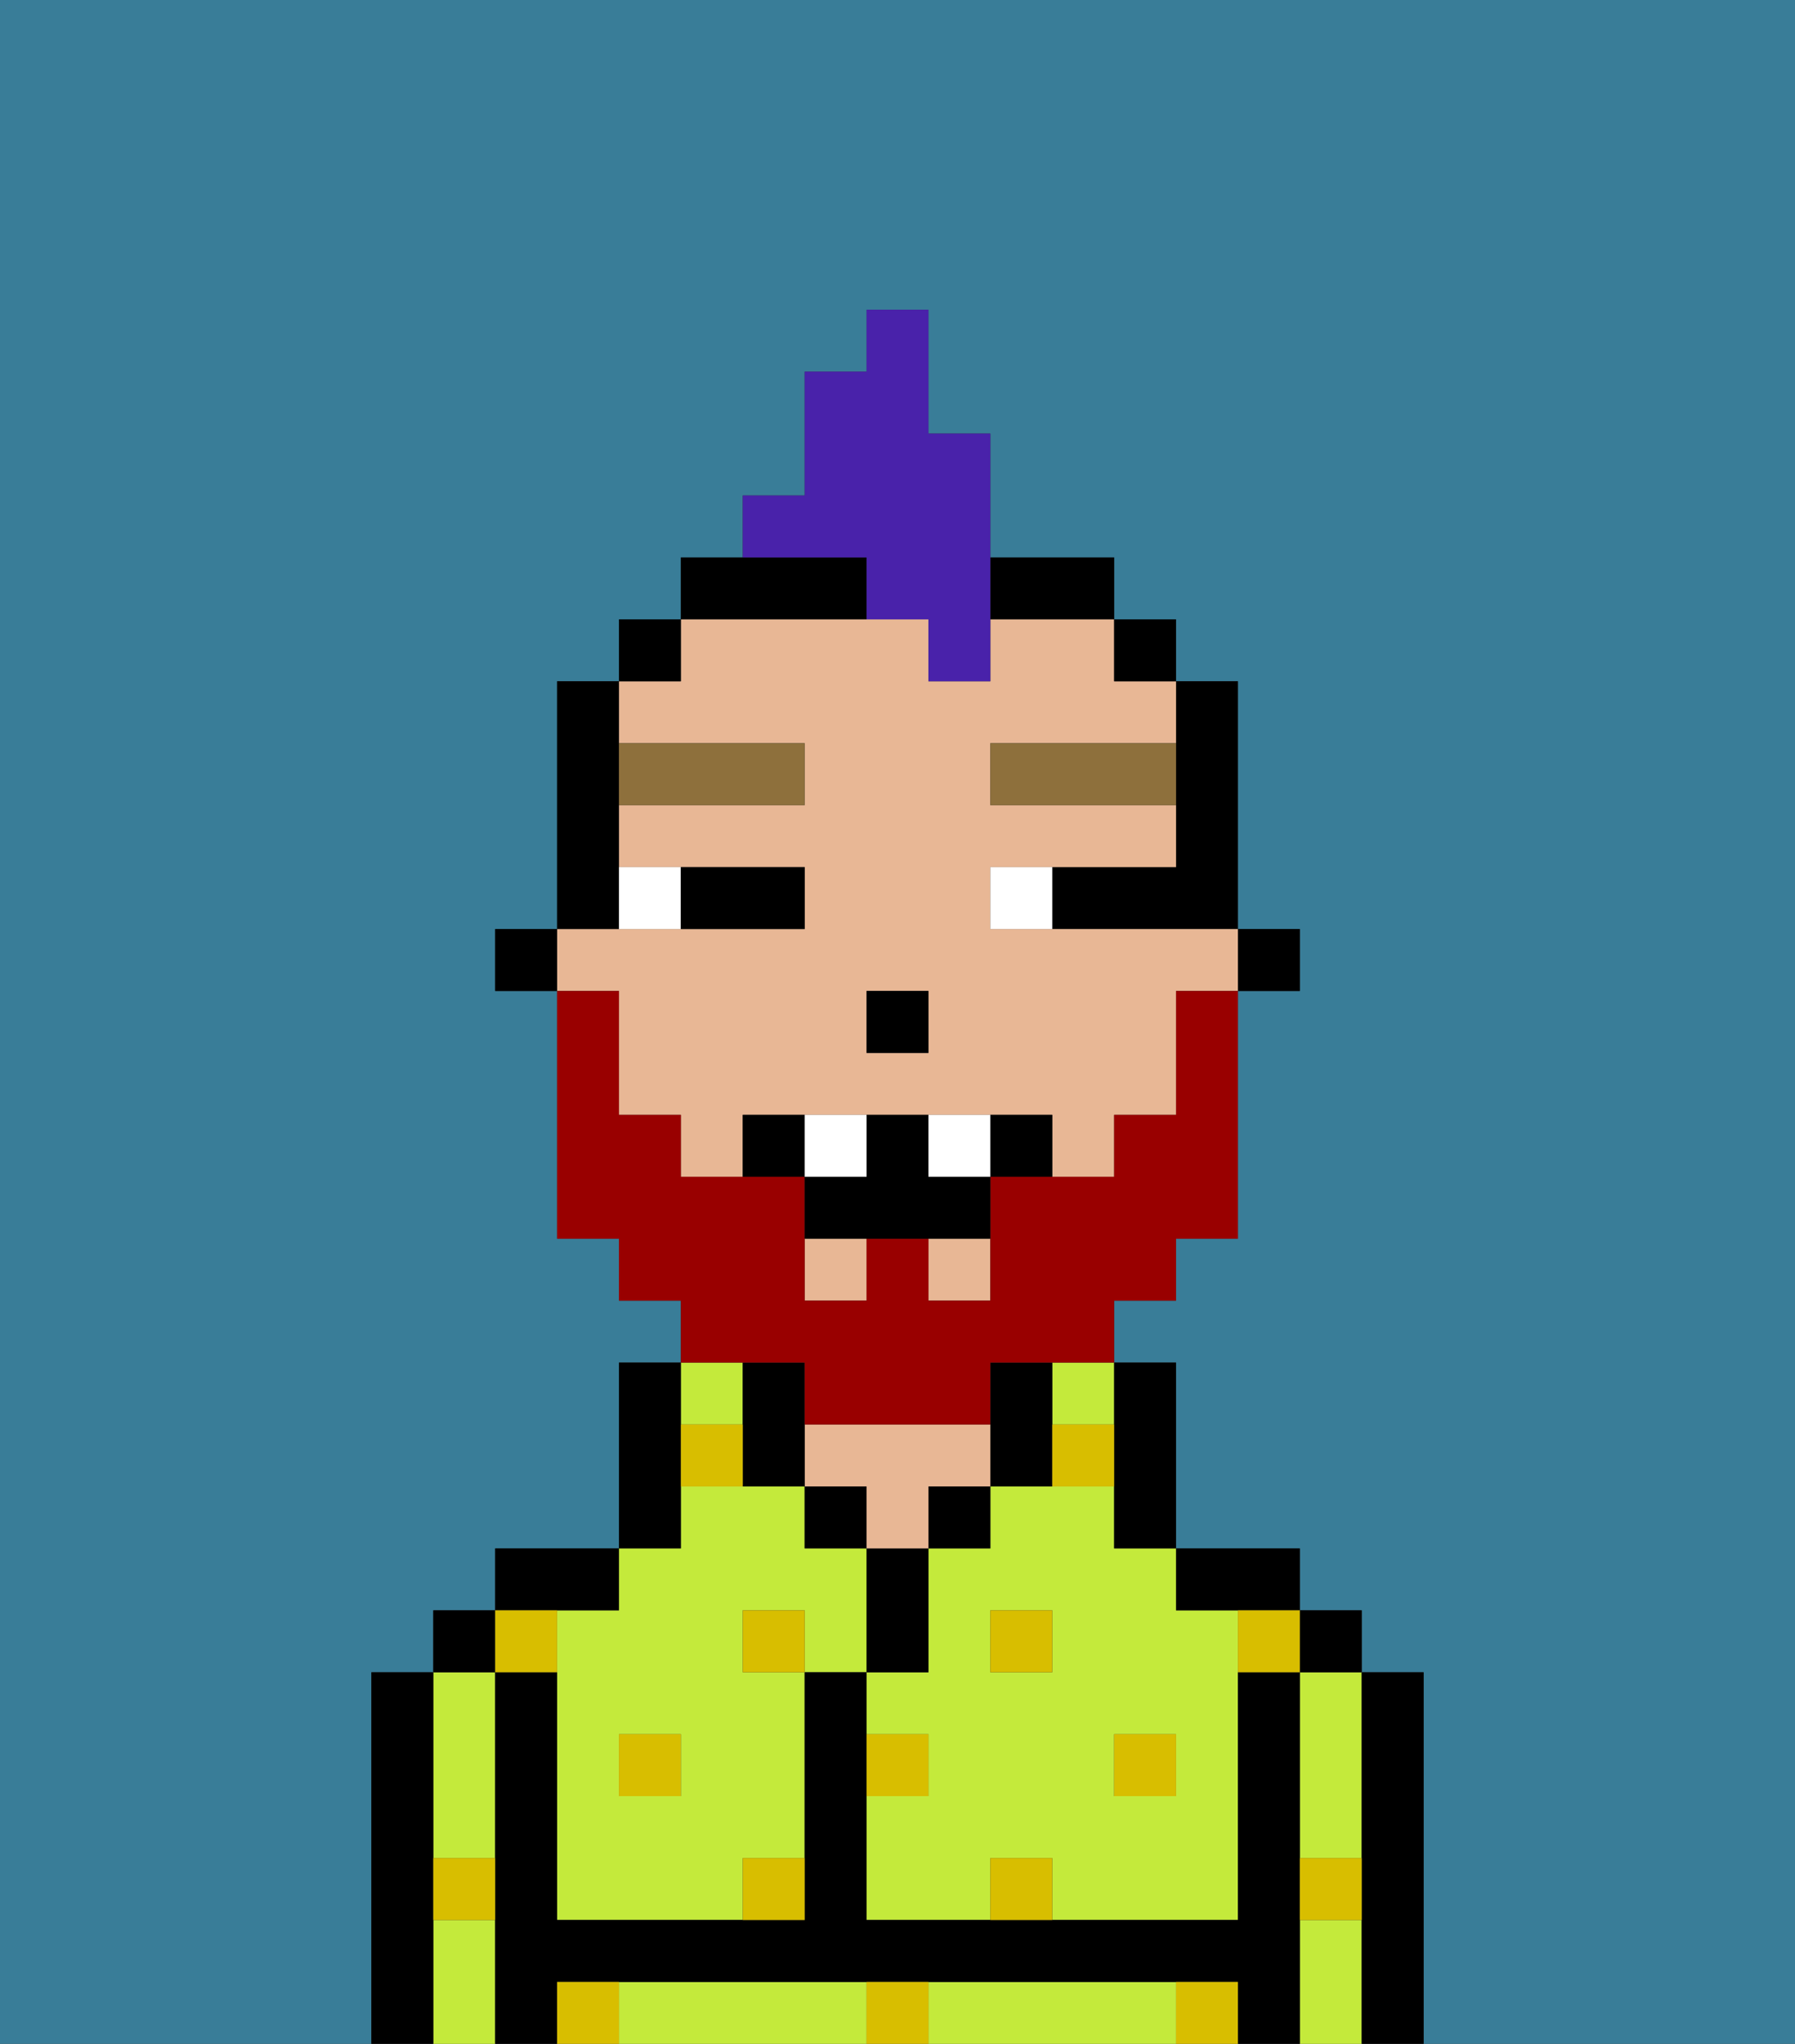 <svg xmlns="http://www.w3.org/2000/svg" viewBox="0 0 29 33"><rect x="0" y="0" width="29" height="33" fill="#333333" stroke="none"/><defs><style>polygon,rect,path{shape-rendering:crispedges;}.va107-1{fill:#397d98;}.va107-2{fill:#c4ea3b;}.va107-3{fill:#000000;}.va107-4{fill:#e8b795;}.va107-5{fill:#d8be00;}.va107-6{fill:#ffffff;}.va107-7{fill:#8e703c;}.va107-8{fill:#990000;}.va107-9{fill:#4922aa;}</style></defs><path class="va107-1" d="M0,33H6V27H7V26H8V25h2V22h1V21H10V20H9V16H8V15H9V11h1V10h1V9h1V8h1V6h1V5h1V7h1V9h2v1h1v1h1v4h1v1H20v4H19v1H18v1h1v3h2v1h1v1h1v6h6V0H0Z"/><rect class="va107-2" x="17" y="22" width="1" height="1"/><path class="va107-2" d="M18,24H16v1H15v2H14v1h1v1H14v2h2V30h1v1h3V26H19V25H18Zm-1,3H16V26h1Zm2,1v1H18V28Z"/><path class="va107-2" d="M21,28v2h1V27H21Z"/><path class="va107-2" d="M21,31v2h1V31Z"/><path class="va107-2" d="M18,32H15v1h4V32Z"/><path class="va107-2" d="M13,32H10v1h4V32Z"/><path class="va107-2" d="M7,30H8V27H7v3Z"/><path class="va107-2" d="M7,31v2H8V31Z"/><rect class="va107-2" x="11" y="22" width="1" height="1"/><path class="va107-2" d="M9,26v5h3V30h1V27H12V26h1v1h1V25H13V24H11v1H10v1Zm2,2v1H10V28Z"/><path class="va107-3" d="M23,27H22v6h1V27Z"/><rect class="va107-3" x="21" y="26" width="1" height="1"/><path class="va107-3" d="M21,30V27H20v4H14V27H13v4H9V27H8v6H9V32H20v1h1V30Z"/><path class="va107-3" d="M20,26h1V25H19v1Z"/><path class="va107-3" d="M18,24v1h1V22H18v2Z"/><path class="va107-3" d="M17,24V22H16v2Z"/><rect class="va107-3" x="15" y="24" width="1" height="1"/><path class="va107-3" d="M15,26V25H14v2h1Z"/><rect class="va107-3" x="13" y="24" width="1" height="1"/><path class="va107-4" d="M15,24h1V23H13v1h1v1h1Z"/><path class="va107-3" d="M11,24V22H10v3h1Z"/><path class="va107-3" d="M10,26V25H8v1h2Z"/><rect class="va107-3" x="7" y="26" width="1" height="1"/><path class="va107-3" d="M7,30V27H6v6H7V30Z"/><rect class="va107-3" x="20" y="15" width="1" height="1"/><path class="va107-3" d="M19,13v1H17v1h3V11H19v2Z"/><rect class="va107-4" x="13" y="20" width="1" height="1"/><path class="va107-4" d="M10,17v1h1v1h1V18h5v1h1V18h1V16h1V15H16V14h3V13H16V12h3V11H18V10H16v1H15V10H11v1H10v1h3v1H10v1h3v1H9v1h1Zm4-1h1v1H14Z"/><rect class="va107-4" x="15" y="20" width="1" height="1"/><rect class="va107-3" x="18" y="10" width="1" height="1"/><path class="va107-3" d="M13,22H12v2h1V22Z"/><path class="va107-3" d="M14,10V9H11v1h3Z"/><path class="va107-3" d="M17,10h1V9H16v1Z"/><rect class="va107-3" x="10" y="10" width="1" height="1"/><path class="va107-3" d="M10,14V11H9v4h1Z"/><rect class="va107-3" x="8" y="15" width="1" height="1"/><rect class="va107-3" x="14" y="16" width="1" height="1"/><rect class="va107-5" x="10" y="28" width="1" height="1"/><path class="va107-5" d="M12,31h1V30H12Z"/><path class="va107-5" d="M15,28H14v1h1Z"/><path class="va107-5" d="M14,32v1h1V32Z"/><rect class="va107-5" x="12" y="26" width="1" height="1"/><path class="va107-5" d="M16,30v1h1V30Z"/><rect class="va107-5" x="18" y="28" width="1" height="1"/><rect class="va107-5" x="16" y="26" width="1" height="1"/><path class="va107-5" d="M9,27V26H8v1Z"/><path class="va107-5" d="M19,32v1h1V32Z"/><path class="va107-5" d="M9,32v1h1V32Z"/><path class="va107-5" d="M7,31H8V30H7Z"/><path class="va107-5" d="M21,31h1V30H21Z"/><path class="va107-5" d="M20,27h1V26H20Z"/><path class="va107-5" d="M11,23v1h1V23Z"/><path class="va107-5" d="M18,24V23H17v1Z"/><path class="va107-6" d="M11,15V14H10v1Z"/><path class="va107-6" d="M16,14v1h1V14Z"/><path class="va107-3" d="M12,15h1V14H11v1Z"/><path class="va107-7" d="M13,13V12H10v1Z"/><path class="va107-7" d="M16,12v1h3V12Z"/><path class="va107-8" d="M13,22v1h3V22h2V21h1V20h1V16H19v2H18v1H16v2H15V20H14v1H13V19H11V18H10V16H9v4h1v1h1v1h2Z"/><path class="va107-3" d="M12,18v1h1V18Z"/><path class="va107-3" d="M16,18v1h1V18Z"/><path class="va107-3" d="M15,18H14v1H13v1h3V19H15Z"/><path class="va107-6" d="M14,18H13v1h1Z"/><path class="va107-6" d="M15,18v1h1V18Z"/><path class="va107-9" d="M14,10h1v1h1V7H15V5H14V6H13V8H12V9h2Z"/></svg>